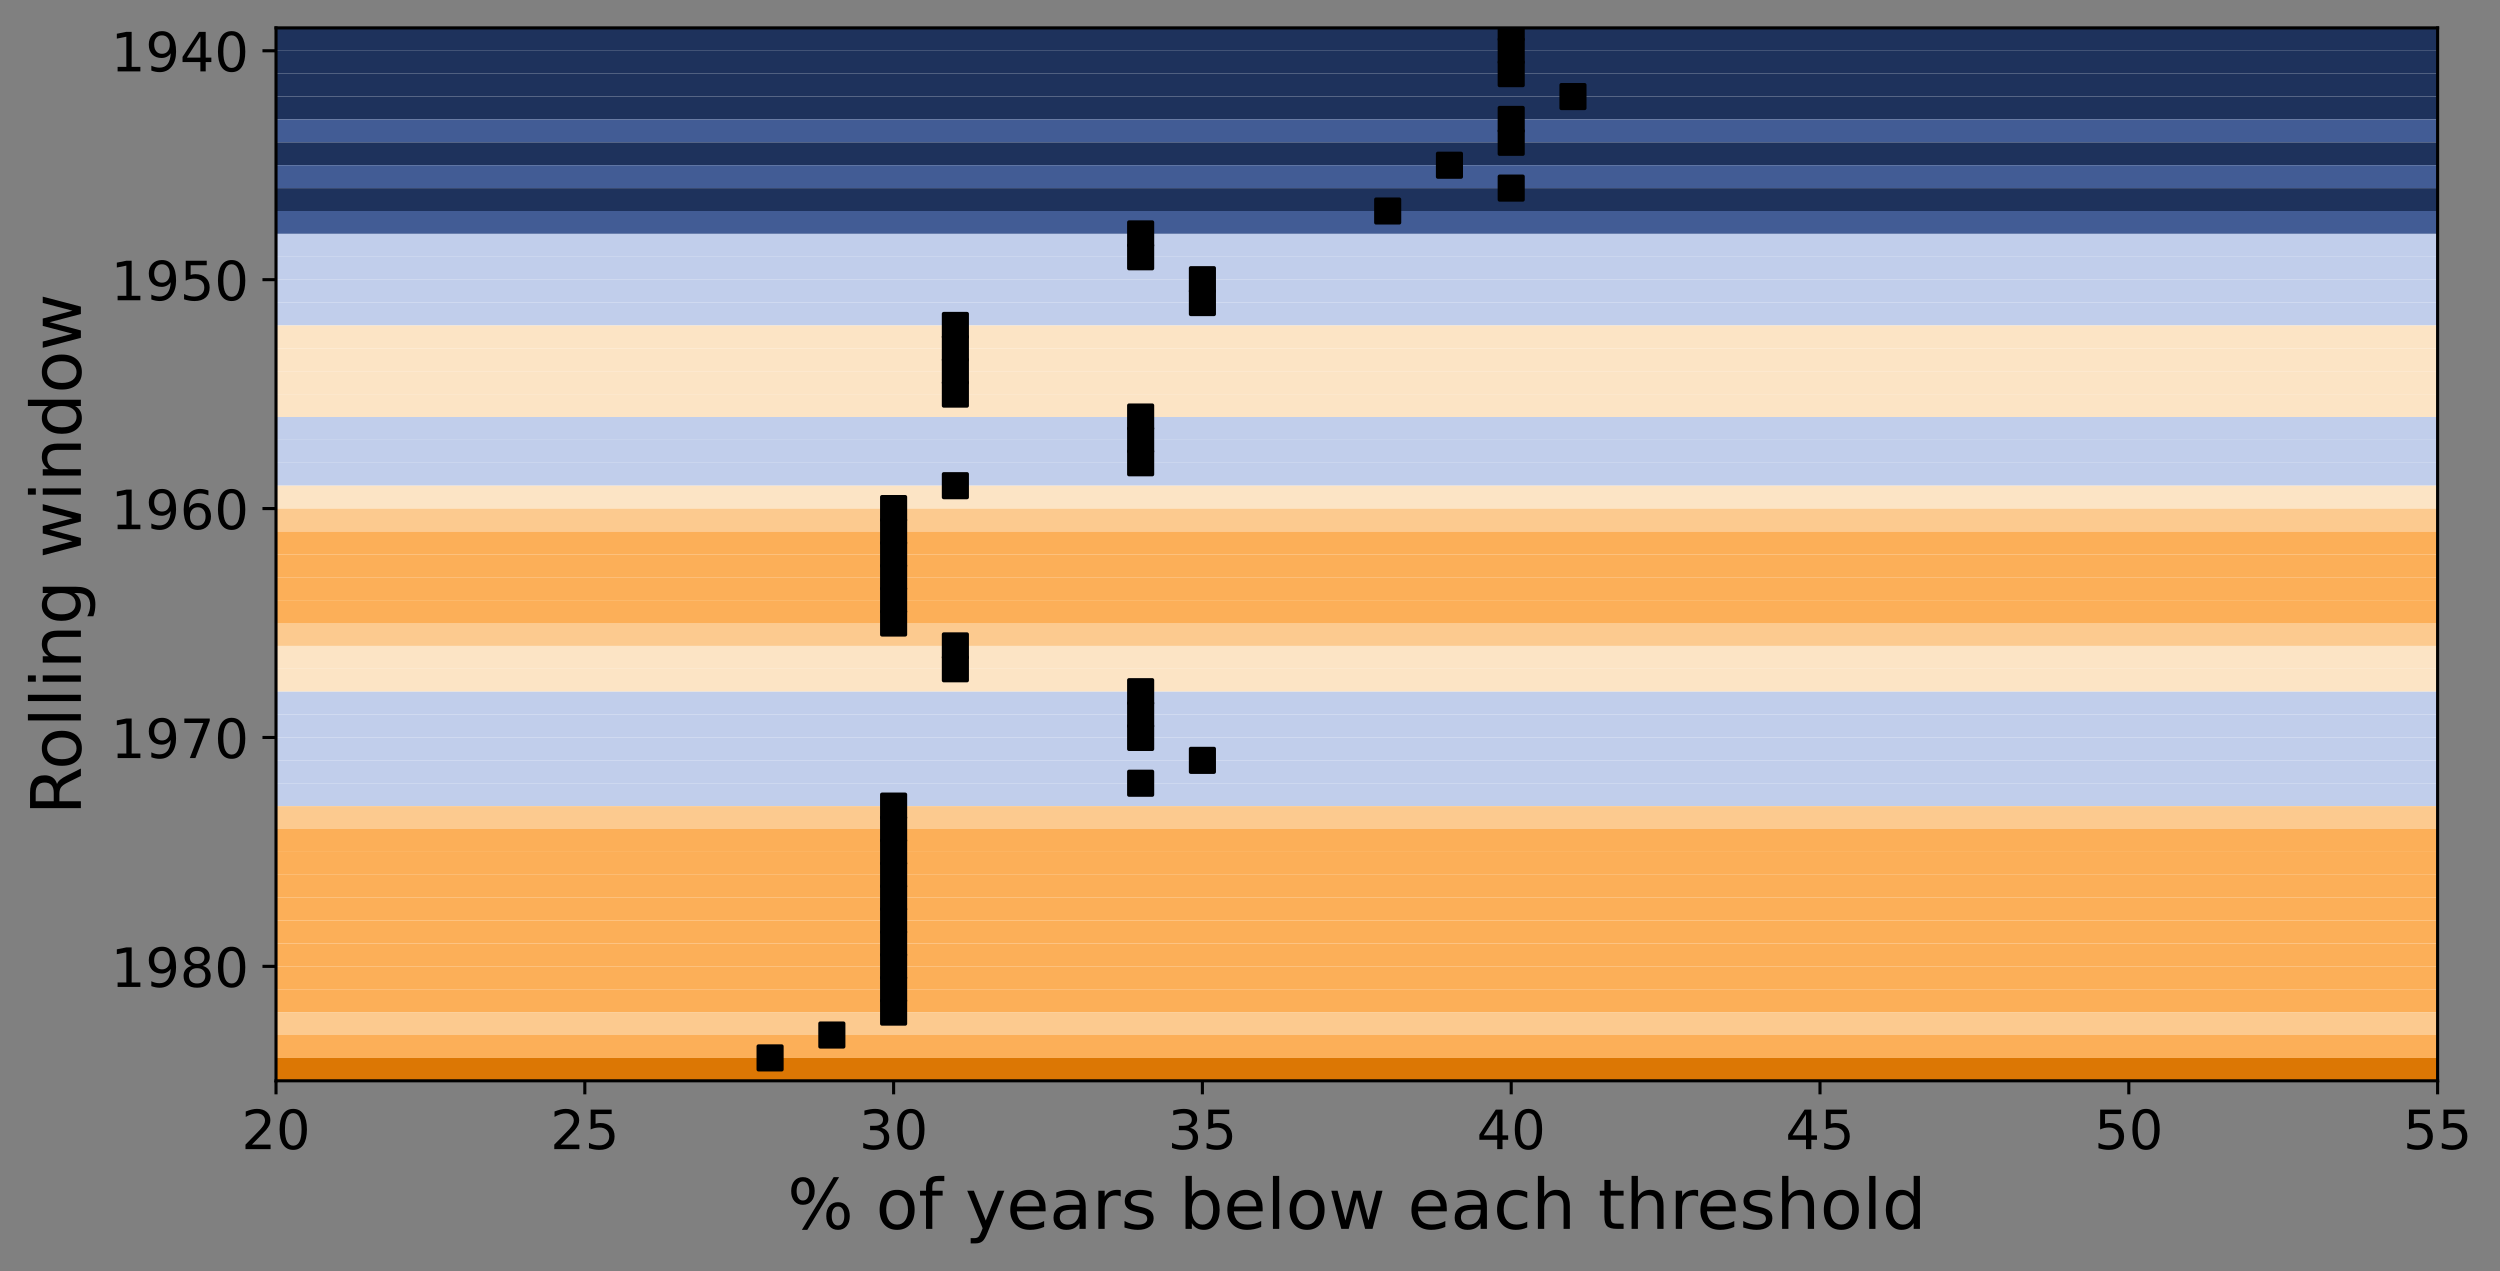 <?xml version="1.0" encoding="utf-8" standalone="no"?>
<!DOCTYPE svg PUBLIC "-//W3C//DTD SVG 1.1//EN"
  "http://www.w3.org/Graphics/SVG/1.1/DTD/svg11.dtd">
<!-- Created with matplotlib (https://matplotlib.org/) -->
<svg height="328.17pt" version="1.1" viewBox="0 0 645.358 328.17" width="645.358pt" xmlns="http://www.w3.org/2000/svg" xmlns:xlink="http://www.w3.org/1999/xlink">
 <rect x="0" y="0" width="645.358" height="328.17" fill="#808080" stroke="none"/>
 <defs>
  <style type="text/css">*{stroke-linecap:butt;stroke-linejoin:round;}</style>
 </defs>
 <g id="figure_1">
  <g id="patch_1">
   <path d="M 0 328.17 
L 645.358 328.17 
L 645.358 0 
L 0 0 
z
" style="fill:none;"/>
  </g>
  <g id="axes_1">
   <g id="patch_2">
    <path d="M 71.251 279 
L 629.251 279 
L 629.251 7.2 
L 71.251 7.2 
z
" style="fill:#ffffff;"/>
   </g>
   <g id="patch_3">
    <path clip-path="url(#p23534b000d)" d="M 71.251 7.2 
L 71.251 13.109 
L 629.251 13.109 
L 629.251 7.2 
z
" style="fill:#1e325c;"/>
   </g>
   <g id="patch_4">
    <path clip-path="url(#p23534b000d)" d="M 71.251 13.109 
L 71.251 19.017 
L 629.251 19.017 
L 629.251 13.109 
z
" style="fill:#1e325c;"/>
   </g>
   <g id="patch_5">
    <path clip-path="url(#p23534b000d)" d="M 71.251 19.017 
L 71.251 24.926 
L 629.251 24.926 
L 629.251 19.017 
z
" style="fill:#1e325c;"/>
   </g>
   <g id="patch_6">
    <path clip-path="url(#p23534b000d)" d="M 71.251 24.926 
L 71.251 30.835 
L 629.251 30.835 
L 629.251 24.926 
z
" style="fill:#1e325c;"/>
   </g>
   <g id="patch_7">
    <path clip-path="url(#p23534b000d)" d="M 71.251 30.835 
L 71.251 36.743 
L 629.251 36.743 
L 629.251 30.835 
z
" style="fill:#425c95;"/>
   </g>
   <g id="patch_8">
    <path clip-path="url(#p23534b000d)" d="M 71.251 36.743 
L 71.251 42.652 
L 629.251 42.652 
L 629.251 36.743 
z
" style="fill:#1e325c;"/>
   </g>
   <g id="patch_9">
    <path clip-path="url(#p23534b000d)" d="M 71.251 42.652 
L 71.251 48.561 
L 629.251 48.561 
L 629.251 42.652 
z
" style="fill:#425c95;"/>
   </g>
   <g id="patch_10">
    <path clip-path="url(#p23534b000d)" d="M 71.251 48.561 
L 71.251 54.47 
L 629.251 54.47 
L 629.251 48.561 
z
" style="fill:#1e325c;"/>
   </g>
   <g id="patch_11">
    <path clip-path="url(#p23534b000d)" d="M 71.251 54.47 
L 71.251 60.378 
L 629.251 60.378 
L 629.251 54.47 
z
" style="fill:#425c95;"/>
   </g>
   <g id="patch_12">
    <path clip-path="url(#p23534b000d)" d="M 71.251 60.378 
L 71.251 66.287 
L 629.251 66.287 
L 629.251 60.378 
z
" style="fill:#c1ceeb;"/>
   </g>
   <g id="patch_13">
    <path clip-path="url(#p23534b000d)" d="M 71.251 66.287 
L 71.251 72.196 
L 629.251 72.196 
L 629.251 66.287 
z
" style="fill:#c1ceeb;"/>
   </g>
   <g id="patch_14">
    <path clip-path="url(#p23534b000d)" d="M 71.251 72.196 
L 71.251 78.104 
L 629.251 78.104 
L 629.251 72.196 
z
" style="fill:#c1ceeb;"/>
   </g>
   <g id="patch_15">
    <path clip-path="url(#p23534b000d)" d="M 71.251 78.104 
L 71.251 84.013 
L 629.251 84.013 
L 629.251 78.104 
z
" style="fill:#c1ceeb;"/>
   </g>
   <g id="patch_16">
    <path clip-path="url(#p23534b000d)" d="M 71.251 84.013 
L 71.251 89.922 
L 629.251 89.922 
L 629.251 84.013 
z
" style="fill:#fce4c5;"/>
   </g>
   <g id="patch_17">
    <path clip-path="url(#p23534b000d)" d="M 71.251 89.922 
L 71.251 95.83 
L 629.251 95.83 
L 629.251 89.922 
z
" style="fill:#fce4c5;"/>
   </g>
   <g id="patch_18">
    <path clip-path="url(#p23534b000d)" d="M 71.251 95.83 
L 71.251 101.739 
L 629.251 101.739 
L 629.251 95.83 
z
" style="fill:#fce4c5;"/>
   </g>
   <g id="patch_19">
    <path clip-path="url(#p23534b000d)" d="M 71.251 101.739 
L 71.251 107.648 
L 629.251 107.648 
L 629.251 101.739 
z
" style="fill:#fce4c5;"/>
   </g>
   <g id="patch_20">
    <path clip-path="url(#p23534b000d)" d="M 71.251 107.648 
L 71.251 113.557 
L 629.251 113.557 
L 629.251 107.648 
z
" style="fill:#c1ceeb;"/>
   </g>
   <g id="patch_21">
    <path clip-path="url(#p23534b000d)" d="M 71.251 113.557 
L 71.251 119.465 
L 629.251 119.465 
L 629.251 113.557 
z
" style="fill:#c1ceeb;"/>
   </g>
   <g id="patch_22">
    <path clip-path="url(#p23534b000d)" d="M 71.251 119.465 
L 71.251 125.374 
L 629.251 125.374 
L 629.251 119.465 
z
" style="fill:#c1ceeb;"/>
   </g>
   <g id="patch_23">
    <path clip-path="url(#p23534b000d)" d="M 71.251 125.374 
L 71.251 131.283 
L 629.251 131.283 
L 629.251 125.374 
z
" style="fill:#fce4c5;"/>
   </g>
   <g id="patch_24">
    <path clip-path="url(#p23534b000d)" d="M 71.251 131.283 
L 71.251 137.191 
L 629.251 137.191 
L 629.251 131.283 
z
" style="fill:#fcca8f;"/>
   </g>
   <g id="patch_25">
    <path clip-path="url(#p23534b000d)" d="M 71.251 137.191 
L 71.251 143.1 
L 629.251 143.1 
L 629.251 137.191 
z
" style="fill:#fcaf58;"/>
   </g>
   <g id="patch_26">
    <path clip-path="url(#p23534b000d)" d="M 71.251 143.1 
L 71.251 149.009 
L 629.251 149.009 
L 629.251 143.1 
z
" style="fill:#fcaf58;"/>
   </g>
   <g id="patch_27">
    <path clip-path="url(#p23534b000d)" d="M 71.251 149.009 
L 71.251 154.917 
L 629.251 154.917 
L 629.251 149.009 
z
" style="fill:#fcaf58;"/>
   </g>
   <g id="patch_28">
    <path clip-path="url(#p23534b000d)" d="M 71.251 154.917 
L 71.251 160.826 
L 629.251 160.826 
L 629.251 154.917 
z
" style="fill:#fcaf58;"/>
   </g>
   <g id="patch_29">
    <path clip-path="url(#p23534b000d)" d="M 71.251 160.826 
L 71.251 166.735 
L 629.251 166.735 
L 629.251 160.826 
z
" style="fill:#fcca8f;"/>
   </g>
   <g id="patch_30">
    <path clip-path="url(#p23534b000d)" d="M 71.251 166.735 
L 71.251 172.643 
L 629.251 172.643 
L 629.251 166.735 
z
" style="fill:#fce4c5;"/>
   </g>
   <g id="patch_31">
    <path clip-path="url(#p23534b000d)" d="M 71.251 172.643 
L 71.251 178.552 
L 629.251 178.552 
L 629.251 172.643 
z
" style="fill:#fce4c5;"/>
   </g>
   <g id="patch_32">
    <path clip-path="url(#p23534b000d)" d="M 71.251 178.552 
L 71.251 184.461 
L 629.251 184.461 
L 629.251 178.552 
z
" style="fill:#c1ceeb;"/>
   </g>
   <g id="patch_33">
    <path clip-path="url(#p23534b000d)" d="M 71.251 184.461 
L 71.251 190.37 
L 629.251 190.37 
L 629.251 184.461 
z
" style="fill:#c1ceeb;"/>
   </g>
   <g id="patch_34">
    <path clip-path="url(#p23534b000d)" d="M 71.251 190.37 
L 71.251 196.278 
L 629.251 196.278 
L 629.251 190.37 
z
" style="fill:#c1ceeb;"/>
   </g>
   <g id="patch_35">
    <path clip-path="url(#p23534b000d)" d="M 71.251 196.278 
L 71.251 202.187 
L 629.251 202.187 
L 629.251 196.278 
z
" style="fill:#c1ceeb;"/>
   </g>
   <g id="patch_36">
    <path clip-path="url(#p23534b000d)" d="M 71.251 202.187 
L 71.251 208.096 
L 629.251 208.096 
L 629.251 202.187 
z
" style="fill:#c1ceeb;"/>
   </g>
   <g id="patch_37">
    <path clip-path="url(#p23534b000d)" d="M 71.251 208.096 
L 71.251 214.004 
L 629.251 214.004 
L 629.251 208.096 
z
" style="fill:#fcca8f;"/>
   </g>
   <g id="patch_38">
    <path clip-path="url(#p23534b000d)" d="M 71.251 214.004 
L 71.251 219.913 
L 629.251 219.913 
L 629.251 214.004 
z
" style="fill:#fcaf58;"/>
   </g>
   <g id="patch_39">
    <path clip-path="url(#p23534b000d)" d="M 71.251 219.913 
L 71.251 225.822 
L 629.251 225.822 
L 629.251 219.913 
z
" style="fill:#fcaf58;"/>
   </g>
   <g id="patch_40">
    <path clip-path="url(#p23534b000d)" d="M 71.251 225.822 
L 71.251 231.73 
L 629.251 231.73 
L 629.251 225.822 
z
" style="fill:#fcaf58;"/>
   </g>
   <g id="patch_41">
    <path clip-path="url(#p23534b000d)" d="M 71.251 231.73 
L 71.251 237.639 
L 629.251 237.639 
L 629.251 231.73 
z
" style="fill:#fcaf58;"/>
   </g>
   <g id="patch_42">
    <path clip-path="url(#p23534b000d)" d="M 71.251 237.639 
L 71.251 243.548 
L 629.251 243.548 
L 629.251 237.639 
z
" style="fill:#fcaf58;"/>
   </g>
   <g id="patch_43">
    <path clip-path="url(#p23534b000d)" d="M 71.251 243.548 
L 71.251 249.457 
L 629.251 249.457 
L 629.251 243.548 
z
" style="fill:#fcaf58;"/>
   </g>
   <g id="patch_44">
    <path clip-path="url(#p23534b000d)" d="M 71.251 249.457 
L 71.251 255.365 
L 629.251 255.365 
L 629.251 249.457 
z
" style="fill:#fcaf58;"/>
   </g>
   <g id="patch_45">
    <path clip-path="url(#p23534b000d)" d="M 71.251 255.365 
L 71.251 261.274 
L 629.251 261.274 
L 629.251 255.365 
z
" style="fill:#fcaf58;"/>
   </g>
   <g id="patch_46">
    <path clip-path="url(#p23534b000d)" d="M 71.251 261.274 
L 71.251 267.183 
L 629.251 267.183 
L 629.251 261.274 
z
" style="fill:#fcca8f;"/>
   </g>
   <g id="patch_47">
    <path clip-path="url(#p23534b000d)" d="M 71.251 267.183 
L 71.251 273.091 
L 629.251 273.091 
L 629.251 267.183 
z
" style="fill:#fcaf58;"/>
   </g>
   <g id="patch_48">
    <path clip-path="url(#p23534b000d)" d="M 71.251 273.091 
L 71.251 279 
L 629.251 279 
L 629.251 273.091 
z
" style="fill:#dc7704;"/>
   </g>
   <g id="matplotlib.axis_1">
    <g id="xtick_1">
     <g id="line2d_1">
      <defs>
       <path d="M 0 0 
L 0 3.5 
" id="m4d121f7b9b" style="stroke:#000000;stroke-width:0.8;"/>
      </defs>
      <g>
       <use style="stroke:#000000;stroke-width:0.8;" x="71.251" xlink:href="#m4d121f7b9b" y="279"/>
      </g>
     </g>
     <g id="text_1">
      <!-- 20 -->
      <g transform="translate(62.343 296.638)scale(0.14 -0.14)">
       <defs>
        <path d="M 19.188 8.297 
L 53.609 8.297 
L 53.609 0 
L 7.328 0 
L 7.328 8.297 
Q 12.938 14.109 22.625 23.891 
Q 32.328 33.688 34.812 36.531 
Q 39.547 41.844 41.422 45.531 
Q 43.312 49.219 43.312 52.781 
Q 43.312 58.594 39.234 62.25 
Q 35.156 65.922 28.609 65.922 
Q 23.969 65.922 18.812 64.312 
Q 13.672 62.703 7.812 59.422 
L 7.812 69.391 
Q 13.766 71.781 18.938 73 
Q 24.125 74.219 28.422 74.219 
Q 39.75 74.219 46.484 68.547 
Q 53.219 62.891 53.219 53.422 
Q 53.219 48.922 51.531 44.891 
Q 49.859 40.875 45.406 35.406 
Q 44.188 33.984 37.641 27.219 
Q 31.109 20.453 19.188 8.297 
z
" id="DejaVuSans-50"/>
        <path d="M 31.781 66.406 
Q 24.172 66.406 20.328 58.906 
Q 16.5 51.422 16.5 36.375 
Q 16.5 21.391 20.328 13.891 
Q 24.172 6.391 31.781 6.391 
Q 39.453 6.391 43.281 13.891 
Q 47.125 21.391 47.125 36.375 
Q 47.125 51.422 43.281 58.906 
Q 39.453 66.406 31.781 66.406 
z
M 31.781 74.219 
Q 44.047 74.219 50.516 64.516 
Q 56.984 54.828 56.984 36.375 
Q 56.984 17.969 50.516 8.266 
Q 44.047 -1.422 31.781 -1.422 
Q 19.531 -1.422 13.062 8.266 
Q 6.594 17.969 6.594 36.375 
Q 6.594 54.828 13.062 64.516 
Q 19.531 74.219 31.781 74.219 
z
" id="DejaVuSans-48"/>
       </defs>
       <use xlink:href="#DejaVuSans-50"/>
       <use x="63.623" xlink:href="#DejaVuSans-48"/>
      </g>
     </g>
    </g>
    <g id="xtick_2">
     <g id="line2d_2">
      <g>
       <use style="stroke:#000000;stroke-width:0.8;" x="150.965" xlink:href="#m4d121f7b9b" y="279"/>
      </g>
     </g>
     <g id="text_2">
      <!-- 25 -->
      <g transform="translate(142.057 296.638)scale(0.14 -0.14)">
       <defs>
        <path d="M 10.797 72.906 
L 49.516 72.906 
L 49.516 64.594 
L 19.828 64.594 
L 19.828 46.734 
Q 21.969 47.469 24.109 47.828 
Q 26.266 48.188 28.422 48.188 
Q 40.625 48.188 47.75 41.5 
Q 54.891 34.812 54.891 23.391 
Q 54.891 11.625 47.562 5.094 
Q 40.234 -1.422 26.906 -1.422 
Q 22.312 -1.422 17.547 -0.641 
Q 12.797 0.141 7.719 1.703 
L 7.719 11.625 
Q 12.109 9.234 16.797 8.062 
Q 21.484 6.891 26.703 6.891 
Q 35.156 6.891 40.078 11.328 
Q 45.016 15.766 45.016 23.391 
Q 45.016 31 40.078 35.438 
Q 35.156 39.891 26.703 39.891 
Q 22.75 39.891 18.812 39.016 
Q 14.891 38.141 10.797 36.281 
z
" id="DejaVuSans-53"/>
       </defs>
       <use xlink:href="#DejaVuSans-50"/>
       <use x="63.623" xlink:href="#DejaVuSans-53"/>
      </g>
     </g>
    </g>
    <g id="xtick_3">
     <g id="line2d_3">
      <g>
       <use style="stroke:#000000;stroke-width:0.8;" x="230.679" xlink:href="#m4d121f7b9b" y="279"/>
      </g>
     </g>
     <g id="text_3">
      <!-- 30 -->
      <g transform="translate(221.772 296.638)scale(0.14 -0.14)">
       <defs>
        <path d="M 40.578 39.312 
Q 47.656 37.797 51.625 33 
Q 55.609 28.219 55.609 21.188 
Q 55.609 10.406 48.188 4.484 
Q 40.766 -1.422 27.094 -1.422 
Q 22.516 -1.422 17.656 -0.516 
Q 12.797 0.391 7.625 2.203 
L 7.625 11.719 
Q 11.719 9.328 16.594 8.109 
Q 21.484 6.891 26.812 6.891 
Q 36.078 6.891 40.938 10.547 
Q 45.797 14.203 45.797 21.188 
Q 45.797 27.641 41.281 31.266 
Q 36.766 34.906 28.719 34.906 
L 20.219 34.906 
L 20.219 43.016 
L 29.109 43.016 
Q 36.375 43.016 40.234 45.922 
Q 44.094 48.828 44.094 54.297 
Q 44.094 59.906 40.109 62.906 
Q 36.141 65.922 28.719 65.922 
Q 24.656 65.922 20.016 65.031 
Q 15.375 64.156 9.812 62.312 
L 9.812 71.094 
Q 15.438 72.656 20.344 73.438 
Q 25.25 74.219 29.594 74.219 
Q 40.828 74.219 47.359 69.109 
Q 53.906 64.016 53.906 55.328 
Q 53.906 49.266 50.438 45.094 
Q 46.969 40.922 40.578 39.312 
z
" id="DejaVuSans-51"/>
       </defs>
       <use xlink:href="#DejaVuSans-51"/>
       <use x="63.623" xlink:href="#DejaVuSans-48"/>
      </g>
     </g>
    </g>
    <g id="xtick_4">
     <g id="line2d_4">
      <g>
       <use style="stroke:#000000;stroke-width:0.8;" x="310.393" xlink:href="#m4d121f7b9b" y="279"/>
      </g>
     </g>
     <g id="text_4">
      <!-- 35 -->
      <g transform="translate(301.486 296.638)scale(0.14 -0.14)">
       <use xlink:href="#DejaVuSans-51"/>
       <use x="63.623" xlink:href="#DejaVuSans-53"/>
      </g>
     </g>
    </g>
    <g id="xtick_5">
     <g id="line2d_5">
      <g>
       <use style="stroke:#000000;stroke-width:0.8;" x="390.108" xlink:href="#m4d121f7b9b" y="279"/>
      </g>
     </g>
     <g id="text_5">
      <!-- 40 -->
      <g transform="translate(381.2 296.638)scale(0.14 -0.14)">
       <defs>
        <path d="M 37.797 64.312 
L 12.891 25.391 
L 37.797 25.391 
z
M 35.203 72.906 
L 47.609 72.906 
L 47.609 25.391 
L 58.016 25.391 
L 58.016 17.188 
L 47.609 17.188 
L 47.609 0 
L 37.797 0 
L 37.797 17.188 
L 4.891 17.188 
L 4.891 26.703 
z
" id="DejaVuSans-52"/>
       </defs>
       <use xlink:href="#DejaVuSans-52"/>
       <use x="63.623" xlink:href="#DejaVuSans-48"/>
      </g>
     </g>
    </g>
    <g id="xtick_6">
     <g id="line2d_6">
      <g>
       <use style="stroke:#000000;stroke-width:0.8;" x="469.822" xlink:href="#m4d121f7b9b" y="279"/>
      </g>
     </g>
     <g id="text_6">
      <!-- 45 -->
      <g transform="translate(460.915 296.638)scale(0.14 -0.14)">
       <use xlink:href="#DejaVuSans-52"/>
       <use x="63.623" xlink:href="#DejaVuSans-53"/>
      </g>
     </g>
    </g>
    <g id="xtick_7">
     <g id="line2d_7">
      <g>
       <use style="stroke:#000000;stroke-width:0.8;" x="549.536" xlink:href="#m4d121f7b9b" y="279"/>
      </g>
     </g>
     <g id="text_7">
      <!-- 50 -->
      <g transform="translate(540.629 296.638)scale(0.14 -0.14)">
       <use xlink:href="#DejaVuSans-53"/>
       <use x="63.623" xlink:href="#DejaVuSans-48"/>
      </g>
     </g>
    </g>
    <g id="xtick_8">
     <g id="line2d_8">
      <g>
       <use style="stroke:#000000;stroke-width:0.8;" x="629.251" xlink:href="#m4d121f7b9b" y="279"/>
      </g>
     </g>
     <g id="text_8">
      <!-- 55 -->
      <g transform="translate(620.343 296.638)scale(0.14 -0.14)">
       <use xlink:href="#DejaVuSans-53"/>
       <use x="63.623" xlink:href="#DejaVuSans-53"/>
      </g>
     </g>
    </g>
    <g id="text_9">
     <!-- % of years below each threshold -->
     <g transform="translate(203.25 317.227)scale(0.18 -0.18)">
      <defs>
       <path d="M 72.703 32.078 
Q 68.453 32.078 66.031 28.469 
Q 63.625 24.859 63.625 18.406 
Q 63.625 12.062 66.031 8.422 
Q 68.453 4.781 72.703 4.781 
Q 76.859 4.781 79.266 8.422 
Q 81.688 12.062 81.688 18.406 
Q 81.688 24.812 79.266 28.438 
Q 76.859 32.078 72.703 32.078 
z
M 72.703 38.281 
Q 80.422 38.281 84.953 32.906 
Q 89.5 27.547 89.5 18.406 
Q 89.5 9.281 84.938 3.922 
Q 80.375 -1.422 72.703 -1.422 
Q 64.891 -1.422 60.344 3.922 
Q 55.812 9.281 55.812 18.406 
Q 55.812 27.594 60.375 32.938 
Q 64.938 38.281 72.703 38.281 
z
M 22.312 68.016 
Q 18.109 68.016 15.688 64.375 
Q 13.281 60.75 13.281 54.391 
Q 13.281 47.953 15.672 44.328 
Q 18.062 40.719 22.312 40.719 
Q 26.562 40.719 28.969 44.328 
Q 31.391 47.953 31.391 54.391 
Q 31.391 60.688 28.953 64.344 
Q 26.516 68.016 22.312 68.016 
z
M 66.406 74.219 
L 74.219 74.219 
L 28.609 -1.422 
L 20.797 -1.422 
z
M 22.312 74.219 
Q 30.031 74.219 34.609 68.875 
Q 39.203 63.531 39.203 54.391 
Q 39.203 45.172 34.641 39.844 
Q 30.078 34.516 22.312 34.516 
Q 14.547 34.516 10.031 39.859 
Q 5.516 45.219 5.516 54.391 
Q 5.516 63.484 10.047 68.844 
Q 14.594 74.219 22.312 74.219 
z
" id="DejaVuSans-37"/>
       <path id="DejaVuSans-32"/>
       <path d="M 30.609 48.391 
Q 23.391 48.391 19.188 42.75 
Q 14.984 37.109 14.984 27.297 
Q 14.984 17.484 19.156 11.844 
Q 23.344 6.203 30.609 6.203 
Q 37.797 6.203 41.984 11.859 
Q 46.188 17.531 46.188 27.297 
Q 46.188 37.016 41.984 42.703 
Q 37.797 48.391 30.609 48.391 
z
M 30.609 56 
Q 42.328 56 49.016 48.375 
Q 55.719 40.766 55.719 27.297 
Q 55.719 13.875 49.016 6.219 
Q 42.328 -1.422 30.609 -1.422 
Q 18.844 -1.422 12.172 6.219 
Q 5.516 13.875 5.516 27.297 
Q 5.516 40.766 12.172 48.375 
Q 18.844 56 30.609 56 
z
" id="DejaVuSans-111"/>
       <path d="M 37.109 75.984 
L 37.109 68.5 
L 28.516 68.5 
Q 23.688 68.5 21.797 66.547 
Q 19.922 64.594 19.922 59.516 
L 19.922 54.688 
L 34.719 54.688 
L 34.719 47.703 
L 19.922 47.703 
L 19.922 0 
L 10.891 0 
L 10.891 47.703 
L 2.297 47.703 
L 2.297 54.688 
L 10.891 54.688 
L 10.891 58.5 
Q 10.891 67.625 15.141 71.797 
Q 19.391 75.984 28.609 75.984 
z
" id="DejaVuSans-102"/>
       <path d="M 32.172 -5.078 
Q 28.375 -14.844 24.75 -17.812 
Q 21.141 -20.797 15.094 -20.797 
L 7.906 -20.797 
L 7.906 -13.281 
L 13.188 -13.281 
Q 16.891 -13.281 18.938 -11.516 
Q 21 -9.766 23.484 -3.219 
L 25.094 0.875 
L 2.984 54.688 
L 12.5 54.688 
L 29.594 11.922 
L 46.688 54.688 
L 56.203 54.688 
z
" id="DejaVuSans-121"/>
       <path d="M 56.203 29.594 
L 56.203 25.203 
L 14.891 25.203 
Q 15.484 15.922 20.484 11.062 
Q 25.484 6.203 34.422 6.203 
Q 39.594 6.203 44.453 7.469 
Q 49.312 8.734 54.109 11.281 
L 54.109 2.781 
Q 49.266 0.734 44.188 -0.344 
Q 39.109 -1.422 33.891 -1.422 
Q 20.797 -1.422 13.156 6.188 
Q 5.516 13.812 5.516 26.812 
Q 5.516 40.234 12.766 48.109 
Q 20.016 56 32.328 56 
Q 43.359 56 49.781 48.891 
Q 56.203 41.797 56.203 29.594 
z
M 47.219 32.234 
Q 47.125 39.594 43.094 43.984 
Q 39.062 48.391 32.422 48.391 
Q 24.906 48.391 20.391 44.141 
Q 15.875 39.891 15.188 32.172 
z
" id="DejaVuSans-101"/>
       <path d="M 34.281 27.484 
Q 23.391 27.484 19.188 25 
Q 14.984 22.516 14.984 16.5 
Q 14.984 11.719 18.141 8.906 
Q 21.297 6.109 26.703 6.109 
Q 34.188 6.109 38.703 11.406 
Q 43.219 16.703 43.219 25.484 
L 43.219 27.484 
z
M 52.203 31.203 
L 52.203 0 
L 43.219 0 
L 43.219 8.297 
Q 40.141 3.328 35.547 0.953 
Q 30.953 -1.422 24.312 -1.422 
Q 15.922 -1.422 10.953 3.297 
Q 6 8.016 6 15.922 
Q 6 25.141 12.172 29.828 
Q 18.359 34.516 30.609 34.516 
L 43.219 34.516 
L 43.219 35.406 
Q 43.219 41.609 39.141 45 
Q 35.062 48.391 27.688 48.391 
Q 23 48.391 18.547 47.266 
Q 14.109 46.141 10.016 43.891 
L 10.016 52.203 
Q 14.938 54.109 19.578 55.047 
Q 24.219 56 28.609 56 
Q 40.484 56 46.344 49.844 
Q 52.203 43.703 52.203 31.203 
z
" id="DejaVuSans-97"/>
       <path d="M 41.109 46.297 
Q 39.594 47.172 37.812 47.578 
Q 36.031 48 33.891 48 
Q 26.266 48 22.188 43.047 
Q 18.109 38.094 18.109 28.812 
L 18.109 0 
L 9.078 0 
L 9.078 54.688 
L 18.109 54.688 
L 18.109 46.188 
Q 20.953 51.172 25.484 53.578 
Q 30.031 56 36.531 56 
Q 37.453 56 38.578 55.875 
Q 39.703 55.766 41.062 55.516 
z
" id="DejaVuSans-114"/>
       <path d="M 44.281 53.078 
L 44.281 44.578 
Q 40.484 46.531 36.375 47.5 
Q 32.281 48.484 27.875 48.484 
Q 21.188 48.484 17.844 46.438 
Q 14.5 44.391 14.5 40.281 
Q 14.5 37.156 16.891 35.375 
Q 19.281 33.594 26.516 31.984 
L 29.594 31.297 
Q 39.156 29.25 43.188 25.516 
Q 47.219 21.781 47.219 15.094 
Q 47.219 7.469 41.188 3.016 
Q 35.156 -1.422 24.609 -1.422 
Q 20.219 -1.422 15.453 -0.562 
Q 10.688 0.297 5.422 2 
L 5.422 11.281 
Q 10.406 8.688 15.234 7.391 
Q 20.062 6.109 24.812 6.109 
Q 31.156 6.109 34.562 8.281 
Q 37.984 10.453 37.984 14.406 
Q 37.984 18.062 35.516 20.016 
Q 33.062 21.969 24.703 23.781 
L 21.578 24.516 
Q 13.234 26.266 9.516 29.906 
Q 5.812 33.547 5.812 39.891 
Q 5.812 47.609 11.281 51.797 
Q 16.75 56 26.812 56 
Q 31.781 56 36.172 55.266 
Q 40.578 54.547 44.281 53.078 
z
" id="DejaVuSans-115"/>
       <path d="M 48.688 27.297 
Q 48.688 37.203 44.609 42.844 
Q 40.531 48.484 33.406 48.484 
Q 26.266 48.484 22.188 42.844 
Q 18.109 37.203 18.109 27.297 
Q 18.109 17.391 22.188 11.75 
Q 26.266 6.109 33.406 6.109 
Q 40.531 6.109 44.609 11.75 
Q 48.688 17.391 48.688 27.297 
z
M 18.109 46.391 
Q 20.953 51.266 25.266 53.625 
Q 29.594 56 35.594 56 
Q 45.562 56 51.781 48.094 
Q 58.016 40.188 58.016 27.297 
Q 58.016 14.406 51.781 6.484 
Q 45.562 -1.422 35.594 -1.422 
Q 29.594 -1.422 25.266 0.953 
Q 20.953 3.328 18.109 8.203 
L 18.109 0 
L 9.078 0 
L 9.078 75.984 
L 18.109 75.984 
z
" id="DejaVuSans-98"/>
       <path d="M 9.422 75.984 
L 18.406 75.984 
L 18.406 0 
L 9.422 0 
z
" id="DejaVuSans-108"/>
       <path d="M 4.203 54.688 
L 13.188 54.688 
L 24.422 12.016 
L 35.594 54.688 
L 46.188 54.688 
L 57.422 12.016 
L 68.609 54.688 
L 77.594 54.688 
L 63.281 0 
L 52.688 0 
L 40.922 44.828 
L 29.109 0 
L 18.5 0 
z
" id="DejaVuSans-119"/>
       <path d="M 48.781 52.594 
L 48.781 44.188 
Q 44.969 46.297 41.141 47.344 
Q 37.312 48.391 33.406 48.391 
Q 24.656 48.391 19.812 42.844 
Q 14.984 37.312 14.984 27.297 
Q 14.984 17.281 19.812 11.734 
Q 24.656 6.203 33.406 6.203 
Q 37.312 6.203 41.141 7.25 
Q 44.969 8.297 48.781 10.406 
L 48.781 2.094 
Q 45.016 0.344 40.984 -0.531 
Q 36.969 -1.422 32.422 -1.422 
Q 20.062 -1.422 12.781 6.344 
Q 5.516 14.109 5.516 27.297 
Q 5.516 40.672 12.859 48.328 
Q 20.219 56 33.016 56 
Q 37.156 56 41.109 55.141 
Q 45.062 54.297 48.781 52.594 
z
" id="DejaVuSans-99"/>
       <path d="M 54.891 33.016 
L 54.891 0 
L 45.906 0 
L 45.906 32.719 
Q 45.906 40.484 42.875 44.328 
Q 39.844 48.188 33.797 48.188 
Q 26.516 48.188 22.312 43.547 
Q 18.109 38.922 18.109 30.906 
L 18.109 0 
L 9.078 0 
L 9.078 75.984 
L 18.109 75.984 
L 18.109 46.188 
Q 21.344 51.125 25.703 53.562 
Q 30.078 56 35.797 56 
Q 45.219 56 50.047 50.172 
Q 54.891 44.344 54.891 33.016 
z
" id="DejaVuSans-104"/>
       <path d="M 18.312 70.219 
L 18.312 54.688 
L 36.812 54.688 
L 36.812 47.703 
L 18.312 47.703 
L 18.312 18.016 
Q 18.312 11.328 20.141 9.422 
Q 21.969 7.516 27.594 7.516 
L 36.812 7.516 
L 36.812 0 
L 27.594 0 
Q 17.188 0 13.234 3.875 
Q 9.281 7.766 9.281 18.016 
L 9.281 47.703 
L 2.688 47.703 
L 2.688 54.688 
L 9.281 54.688 
L 9.281 70.219 
z
" id="DejaVuSans-116"/>
       <path d="M 45.406 46.391 
L 45.406 75.984 
L 54.391 75.984 
L 54.391 0 
L 45.406 0 
L 45.406 8.203 
Q 42.578 3.328 38.25 0.953 
Q 33.938 -1.422 27.875 -1.422 
Q 17.969 -1.422 11.734 6.484 
Q 5.516 14.406 5.516 27.297 
Q 5.516 40.188 11.734 48.094 
Q 17.969 56 27.875 56 
Q 33.938 56 38.25 53.625 
Q 42.578 51.266 45.406 46.391 
z
M 14.797 27.297 
Q 14.797 17.391 18.875 11.75 
Q 22.953 6.109 30.078 6.109 
Q 37.203 6.109 41.297 11.75 
Q 45.406 17.391 45.406 27.297 
Q 45.406 37.203 41.297 42.844 
Q 37.203 48.484 30.078 48.484 
Q 22.953 48.484 18.875 42.844 
Q 14.797 37.203 14.797 27.297 
z
" id="DejaVuSans-100"/>
      </defs>
      <use xlink:href="#DejaVuSans-37"/>
      <use x="95.02" xlink:href="#DejaVuSans-32"/>
      <use x="126.807" xlink:href="#DejaVuSans-111"/>
      <use x="187.988" xlink:href="#DejaVuSans-102"/>
      <use x="223.193" xlink:href="#DejaVuSans-32"/>
      <use x="254.98" xlink:href="#DejaVuSans-121"/>
      <use x="314.16" xlink:href="#DejaVuSans-101"/>
      <use x="375.684" xlink:href="#DejaVuSans-97"/>
      <use x="436.963" xlink:href="#DejaVuSans-114"/>
      <use x="478.076" xlink:href="#DejaVuSans-115"/>
      <use x="530.176" xlink:href="#DejaVuSans-32"/>
      <use x="561.963" xlink:href="#DejaVuSans-98"/>
      <use x="625.439" xlink:href="#DejaVuSans-101"/>
      <use x="686.963" xlink:href="#DejaVuSans-108"/>
      <use x="714.746" xlink:href="#DejaVuSans-111"/>
      <use x="775.928" xlink:href="#DejaVuSans-119"/>
      <use x="857.715" xlink:href="#DejaVuSans-32"/>
      <use x="889.502" xlink:href="#DejaVuSans-101"/>
      <use x="951.025" xlink:href="#DejaVuSans-97"/>
      <use x="1012.305" xlink:href="#DejaVuSans-99"/>
      <use x="1067.285" xlink:href="#DejaVuSans-104"/>
      <use x="1130.664" xlink:href="#DejaVuSans-32"/>
      <use x="1162.451" xlink:href="#DejaVuSans-116"/>
      <use x="1201.66" xlink:href="#DejaVuSans-104"/>
      <use x="1265.039" xlink:href="#DejaVuSans-114"/>
      <use x="1303.902" xlink:href="#DejaVuSans-101"/>
      <use x="1365.426" xlink:href="#DejaVuSans-115"/>
      <use x="1417.525" xlink:href="#DejaVuSans-104"/>
      <use x="1480.904" xlink:href="#DejaVuSans-111"/>
      <use x="1542.086" xlink:href="#DejaVuSans-108"/>
      <use x="1569.869" xlink:href="#DejaVuSans-100"/>
     </g>
    </g>
   </g>
   <g id="matplotlib.axis_2">
    <g id="ytick_1">
     <g id="line2d_9">
      <defs>
       <path d="M 0 0 
L -3.5 0 
" id="m29e9f8b728" style="stroke:#000000;stroke-width:0.8;"/>
      </defs>
      <g>
       <use style="stroke:#000000;stroke-width:0.8;" x="71.251" xlink:href="#m29e9f8b728" y="13.109"/>
      </g>
     </g>
     <g id="text_10">
      <!-- 1940 -->
      <g transform="translate(28.621 18.428)scale(0.14 -0.14)">
       <defs>
        <path d="M 12.406 8.297 
L 28.516 8.297 
L 28.516 63.922 
L 10.984 60.406 
L 10.984 69.391 
L 28.422 72.906 
L 38.281 72.906 
L 38.281 8.297 
L 54.391 8.297 
L 54.391 0 
L 12.406 0 
z
" id="DejaVuSans-49"/>
        <path d="M 10.984 1.516 
L 10.984 10.5 
Q 14.703 8.734 18.5 7.812 
Q 22.312 6.891 25.984 6.891 
Q 35.75 6.891 40.891 13.453 
Q 46.047 20.016 46.781 33.406 
Q 43.953 29.203 39.594 26.953 
Q 35.25 24.703 29.984 24.703 
Q 19.047 24.703 12.672 31.312 
Q 6.297 37.938 6.297 49.422 
Q 6.297 60.641 12.938 67.422 
Q 19.578 74.219 30.609 74.219 
Q 43.266 74.219 49.922 64.516 
Q 56.594 54.828 56.594 36.375 
Q 56.594 19.141 48.406 8.859 
Q 40.234 -1.422 26.422 -1.422 
Q 22.703 -1.422 18.891 -0.688 
Q 15.094 0.047 10.984 1.516 
z
M 30.609 32.422 
Q 37.25 32.422 41.125 36.953 
Q 45.016 41.5 45.016 49.422 
Q 45.016 57.281 41.125 61.844 
Q 37.25 66.406 30.609 66.406 
Q 23.969 66.406 20.094 61.844 
Q 16.219 57.281 16.219 49.422 
Q 16.219 41.5 20.094 36.953 
Q 23.969 32.422 30.609 32.422 
z
" id="DejaVuSans-57"/>
       </defs>
       <use xlink:href="#DejaVuSans-49"/>
       <use x="63.623" xlink:href="#DejaVuSans-57"/>
       <use x="127.246" xlink:href="#DejaVuSans-52"/>
       <use x="190.869" xlink:href="#DejaVuSans-48"/>
      </g>
     </g>
    </g>
    <g id="ytick_2">
     <g id="line2d_10">
      <g>
       <use style="stroke:#000000;stroke-width:0.8;" x="71.251" xlink:href="#m29e9f8b728" y="72.196"/>
      </g>
     </g>
     <g id="text_11">
      <!-- 1950 -->
      <g transform="translate(28.621 77.515)scale(0.14 -0.14)">
       <use xlink:href="#DejaVuSans-49"/>
       <use x="63.623" xlink:href="#DejaVuSans-57"/>
       <use x="127.246" xlink:href="#DejaVuSans-53"/>
       <use x="190.869" xlink:href="#DejaVuSans-48"/>
      </g>
     </g>
    </g>
    <g id="ytick_3">
     <g id="line2d_11">
      <g>
       <use style="stroke:#000000;stroke-width:0.8;" x="71.251" xlink:href="#m29e9f8b728" y="131.283"/>
      </g>
     </g>
     <g id="text_12">
      <!-- 1960 -->
      <g transform="translate(28.621 136.602)scale(0.14 -0.14)">
       <defs>
        <path d="M 33.016 40.375 
Q 26.375 40.375 22.484 35.828 
Q 18.609 31.297 18.609 23.391 
Q 18.609 15.531 22.484 10.953 
Q 26.375 6.391 33.016 6.391 
Q 39.656 6.391 43.531 10.953 
Q 47.406 15.531 47.406 23.391 
Q 47.406 31.297 43.531 35.828 
Q 39.656 40.375 33.016 40.375 
z
M 52.594 71.297 
L 52.594 62.312 
Q 48.875 64.062 45.094 64.984 
Q 41.312 65.922 37.594 65.922 
Q 27.828 65.922 22.672 59.328 
Q 17.531 52.734 16.797 39.406 
Q 19.672 43.656 24.016 45.922 
Q 28.375 48.188 33.594 48.188 
Q 44.578 48.188 50.953 41.516 
Q 57.328 34.859 57.328 23.391 
Q 57.328 12.156 50.688 5.359 
Q 44.047 -1.422 33.016 -1.422 
Q 20.359 -1.422 13.672 8.266 
Q 6.984 17.969 6.984 36.375 
Q 6.984 53.656 15.188 63.938 
Q 23.391 74.219 37.203 74.219 
Q 40.922 74.219 44.703 73.484 
Q 48.484 72.75 52.594 71.297 
z
" id="DejaVuSans-54"/>
       </defs>
       <use xlink:href="#DejaVuSans-49"/>
       <use x="63.623" xlink:href="#DejaVuSans-57"/>
       <use x="127.246" xlink:href="#DejaVuSans-54"/>
       <use x="190.869" xlink:href="#DejaVuSans-48"/>
      </g>
     </g>
    </g>
    <g id="ytick_4">
     <g id="line2d_12">
      <g>
       <use style="stroke:#000000;stroke-width:0.8;" x="71.251" xlink:href="#m29e9f8b728" y="190.37"/>
      </g>
     </g>
     <g id="text_13">
      <!-- 1970 -->
      <g transform="translate(28.621 195.688)scale(0.14 -0.14)">
       <defs>
        <path d="M 8.203 72.906 
L 55.078 72.906 
L 55.078 68.703 
L 28.609 0 
L 18.312 0 
L 43.219 64.594 
L 8.203 64.594 
z
" id="DejaVuSans-55"/>
       </defs>
       <use xlink:href="#DejaVuSans-49"/>
       <use x="63.623" xlink:href="#DejaVuSans-57"/>
       <use x="127.246" xlink:href="#DejaVuSans-55"/>
       <use x="190.869" xlink:href="#DejaVuSans-48"/>
      </g>
     </g>
    </g>
    <g id="ytick_5">
     <g id="line2d_13">
      <g>
       <use style="stroke:#000000;stroke-width:0.8;" x="71.251" xlink:href="#m29e9f8b728" y="249.457"/>
      </g>
     </g>
     <g id="text_14">
      <!-- 1980 -->
      <g transform="translate(28.621 254.775)scale(0.14 -0.14)">
       <defs>
        <path d="M 31.781 34.625 
Q 24.75 34.625 20.719 30.859 
Q 16.703 27.094 16.703 20.516 
Q 16.703 13.922 20.719 10.156 
Q 24.75 6.391 31.781 6.391 
Q 38.812 6.391 42.859 10.172 
Q 46.922 13.969 46.922 20.516 
Q 46.922 27.094 42.891 30.859 
Q 38.875 34.625 31.781 34.625 
z
M 21.922 38.812 
Q 15.578 40.375 12.031 44.719 
Q 8.5 49.078 8.5 55.328 
Q 8.5 64.062 14.719 69.141 
Q 20.953 74.219 31.781 74.219 
Q 42.672 74.219 48.875 69.141 
Q 55.078 64.062 55.078 55.328 
Q 55.078 49.078 51.531 44.719 
Q 48 40.375 41.703 38.812 
Q 48.828 37.156 52.797 32.312 
Q 56.781 27.484 56.781 20.516 
Q 56.781 9.906 50.312 4.234 
Q 43.844 -1.422 31.781 -1.422 
Q 19.734 -1.422 13.25 4.234 
Q 6.781 9.906 6.781 20.516 
Q 6.781 27.484 10.781 32.312 
Q 14.797 37.156 21.922 38.812 
z
M 18.312 54.391 
Q 18.312 48.734 21.844 45.562 
Q 25.391 42.391 31.781 42.391 
Q 38.141 42.391 41.719 45.562 
Q 45.312 48.734 45.312 54.391 
Q 45.312 60.062 41.719 63.234 
Q 38.141 66.406 31.781 66.406 
Q 25.391 66.406 21.844 63.234 
Q 18.312 60.062 18.312 54.391 
z
" id="DejaVuSans-56"/>
       </defs>
       <use xlink:href="#DejaVuSans-49"/>
       <use x="63.623" xlink:href="#DejaVuSans-57"/>
       <use x="127.246" xlink:href="#DejaVuSans-56"/>
       <use x="190.869" xlink:href="#DejaVuSans-48"/>
      </g>
     </g>
    </g>
    <g id="text_15">
     <!-- Rolling window -->
     <g transform="translate(20.877 210.379)rotate(-90)scale(0.18 -0.18)">
      <defs>
       <path d="M 44.391 34.188 
Q 47.562 33.109 50.562 29.594 
Q 53.562 26.078 56.594 19.922 
L 66.609 0 
L 56 0 
L 46.688 18.703 
Q 43.062 26.031 39.672 28.422 
Q 36.281 30.812 30.422 30.812 
L 19.672 30.812 
L 19.672 0 
L 9.812 0 
L 9.812 72.906 
L 32.078 72.906 
Q 44.578 72.906 50.734 67.672 
Q 56.891 62.453 56.891 51.906 
Q 56.891 45.016 53.688 40.469 
Q 50.484 35.938 44.391 34.188 
z
M 19.672 64.797 
L 19.672 38.922 
L 32.078 38.922 
Q 39.203 38.922 42.844 42.219 
Q 46.484 45.516 46.484 51.906 
Q 46.484 58.297 42.844 61.547 
Q 39.203 64.797 32.078 64.797 
z
" id="DejaVuSans-82"/>
       <path d="M 9.422 54.688 
L 18.406 54.688 
L 18.406 0 
L 9.422 0 
z
M 9.422 75.984 
L 18.406 75.984 
L 18.406 64.594 
L 9.422 64.594 
z
" id="DejaVuSans-105"/>
       <path d="M 54.891 33.016 
L 54.891 0 
L 45.906 0 
L 45.906 32.719 
Q 45.906 40.484 42.875 44.328 
Q 39.844 48.188 33.797 48.188 
Q 26.516 48.188 22.312 43.547 
Q 18.109 38.922 18.109 30.906 
L 18.109 0 
L 9.078 0 
L 9.078 54.688 
L 18.109 54.688 
L 18.109 46.188 
Q 21.344 51.125 25.703 53.562 
Q 30.078 56 35.797 56 
Q 45.219 56 50.047 50.172 
Q 54.891 44.344 54.891 33.016 
z
" id="DejaVuSans-110"/>
       <path d="M 45.406 27.984 
Q 45.406 37.75 41.375 43.109 
Q 37.359 48.484 30.078 48.484 
Q 22.859 48.484 18.828 43.109 
Q 14.797 37.75 14.797 27.984 
Q 14.797 18.266 18.828 12.891 
Q 22.859 7.516 30.078 7.516 
Q 37.359 7.516 41.375 12.891 
Q 45.406 18.266 45.406 27.984 
z
M 54.391 6.781 
Q 54.391 -7.172 48.188 -13.984 
Q 42 -20.797 29.203 -20.797 
Q 24.469 -20.797 20.266 -20.094 
Q 16.062 -19.391 12.109 -17.922 
L 12.109 -9.188 
Q 16.062 -11.328 19.922 -12.344 
Q 23.781 -13.375 27.781 -13.375 
Q 36.625 -13.375 41.016 -8.766 
Q 45.406 -4.156 45.406 5.172 
L 45.406 9.625 
Q 42.625 4.781 38.281 2.391 
Q 33.938 0 27.875 0 
Q 17.828 0 11.672 7.656 
Q 5.516 15.328 5.516 27.984 
Q 5.516 40.672 11.672 48.328 
Q 17.828 56 27.875 56 
Q 33.938 56 38.281 53.609 
Q 42.625 51.219 45.406 46.391 
L 45.406 54.688 
L 54.391 54.688 
z
" id="DejaVuSans-103"/>
      </defs>
      <use xlink:href="#DejaVuSans-82"/>
      <use x="64.982" xlink:href="#DejaVuSans-111"/>
      <use x="126.164" xlink:href="#DejaVuSans-108"/>
      <use x="153.947" xlink:href="#DejaVuSans-108"/>
      <use x="181.73" xlink:href="#DejaVuSans-105"/>
      <use x="209.514" xlink:href="#DejaVuSans-110"/>
      <use x="272.893" xlink:href="#DejaVuSans-103"/>
      <use x="336.369" xlink:href="#DejaVuSans-32"/>
      <use x="368.156" xlink:href="#DejaVuSans-119"/>
      <use x="449.943" xlink:href="#DejaVuSans-105"/>
      <use x="477.727" xlink:href="#DejaVuSans-110"/>
      <use x="541.105" xlink:href="#DejaVuSans-100"/>
      <use x="604.582" xlink:href="#DejaVuSans-111"/>
      <use x="665.764" xlink:href="#DejaVuSans-119"/>
     </g>
    </g>
   </g>
   <g id="patch_49">
    <path d="M 71.251 279 
L 71.251 7.2 
" style="fill:none;stroke:#000000;stroke-linecap:square;stroke-linejoin:miter;stroke-width:0.8;"/>
   </g>
   <g id="patch_50">
    <path d="M 629.251 279 
L 629.251 7.2 
" style="fill:none;stroke:#000000;stroke-linecap:square;stroke-linejoin:miter;stroke-width:0.8;"/>
   </g>
   <g id="patch_51">
    <path d="M 71.251 279 
L 629.251 279 
" style="fill:none;stroke:#000000;stroke-linecap:square;stroke-linejoin:miter;stroke-width:0.8;"/>
   </g>
   <g id="patch_52">
    <path d="M 71.251 7.2 
L 629.251 7.2 
" style="fill:none;stroke:#000000;stroke-linecap:square;stroke-linejoin:miter;stroke-width:0.8;"/>
   </g>
   <g id="PathCollection_1">
    <defs>
     <path d="M -3 3 
L 3 3 
L 3 -3 
L -3 -3 
z
" id="m5526e96631" style="stroke:#000000;"/>
    </defs>
    <g clip-path="url(#p23534b000d)">
     <use style="stroke:#000000;" x="390.108" xlink:href="#m5526e96631" y="7.2"/>
     <use style="stroke:#000000;" x="390.108" xlink:href="#m5526e96631" y="13.109"/>
     <use style="stroke:#000000;" x="390.108" xlink:href="#m5526e96631" y="19.017"/>
     <use style="stroke:#000000;" x="406.051" xlink:href="#m5526e96631" y="24.926"/>
     <use style="stroke:#000000;" x="390.108" xlink:href="#m5526e96631" y="30.835"/>
     <use style="stroke:#000000;" x="390.108" xlink:href="#m5526e96631" y="36.743"/>
     <use style="stroke:#000000;" x="374.165" xlink:href="#m5526e96631" y="42.652"/>
     <use style="stroke:#000000;" x="390.108" xlink:href="#m5526e96631" y="48.561"/>
     <use style="stroke:#000000;" x="358.222" xlink:href="#m5526e96631" y="54.47"/>
     <use style="stroke:#000000;" x="294.451" xlink:href="#m5526e96631" y="60.378"/>
     <use style="stroke:#000000;" x="294.451" xlink:href="#m5526e96631" y="66.287"/>
     <use style="stroke:#000000;" x="310.393" xlink:href="#m5526e96631" y="72.196"/>
     <use style="stroke:#000000;" x="310.393" xlink:href="#m5526e96631" y="78.104"/>
     <use style="stroke:#000000;" x="246.622" xlink:href="#m5526e96631" y="84.013"/>
     <use style="stroke:#000000;" x="246.622" xlink:href="#m5526e96631" y="89.922"/>
     <use style="stroke:#000000;" x="246.622" xlink:href="#m5526e96631" y="95.83"/>
     <use style="stroke:#000000;" x="246.622" xlink:href="#m5526e96631" y="101.739"/>
     <use style="stroke:#000000;" x="294.451" xlink:href="#m5526e96631" y="107.648"/>
     <use style="stroke:#000000;" x="294.451" xlink:href="#m5526e96631" y="113.557"/>
     <use style="stroke:#000000;" x="294.451" xlink:href="#m5526e96631" y="119.465"/>
     <use style="stroke:#000000;" x="246.622" xlink:href="#m5526e96631" y="125.374"/>
     <use style="stroke:#000000;" x="230.679" xlink:href="#m5526e96631" y="131.283"/>
     <use style="stroke:#000000;" x="230.679" xlink:href="#m5526e96631" y="137.191"/>
     <use style="stroke:#000000;" x="230.679" xlink:href="#m5526e96631" y="143.1"/>
     <use style="stroke:#000000;" x="230.679" xlink:href="#m5526e96631" y="149.009"/>
     <use style="stroke:#000000;" x="230.679" xlink:href="#m5526e96631" y="154.917"/>
     <use style="stroke:#000000;" x="230.679" xlink:href="#m5526e96631" y="160.826"/>
     <use style="stroke:#000000;" x="246.622" xlink:href="#m5526e96631" y="166.735"/>
     <use style="stroke:#000000;" x="246.622" xlink:href="#m5526e96631" y="172.643"/>
     <use style="stroke:#000000;" x="294.451" xlink:href="#m5526e96631" y="178.552"/>
     <use style="stroke:#000000;" x="294.451" xlink:href="#m5526e96631" y="184.461"/>
     <use style="stroke:#000000;" x="294.451" xlink:href="#m5526e96631" y="190.37"/>
     <use style="stroke:#000000;" x="310.393" xlink:href="#m5526e96631" y="196.278"/>
     <use style="stroke:#000000;" x="294.451" xlink:href="#m5526e96631" y="202.187"/>
     <use style="stroke:#000000;" x="230.679" xlink:href="#m5526e96631" y="208.096"/>
     <use style="stroke:#000000;" x="230.679" xlink:href="#m5526e96631" y="214.004"/>
     <use style="stroke:#000000;" x="230.679" xlink:href="#m5526e96631" y="219.913"/>
     <use style="stroke:#000000;" x="230.679" xlink:href="#m5526e96631" y="225.822"/>
     <use style="stroke:#000000;" x="230.679" xlink:href="#m5526e96631" y="231.73"/>
     <use style="stroke:#000000;" x="230.679" xlink:href="#m5526e96631" y="237.639"/>
     <use style="stroke:#000000;" x="230.679" xlink:href="#m5526e96631" y="243.548"/>
     <use style="stroke:#000000;" x="230.679" xlink:href="#m5526e96631" y="249.457"/>
     <use style="stroke:#000000;" x="230.679" xlink:href="#m5526e96631" y="255.365"/>
     <use style="stroke:#000000;" x="230.679" xlink:href="#m5526e96631" y="261.274"/>
     <use style="stroke:#000000;" x="214.736" xlink:href="#m5526e96631" y="267.183"/>
     <use style="stroke:#000000;" x="198.793" xlink:href="#m5526e96631" y="273.091"/>
    </g>
   </g>
  </g>
 </g>
 <defs>
  <clipPath id="p23534b000d">
   <rect height="271.8" width="558" x="71.251" y="7.2"/>
  </clipPath>
 </defs>
</svg>
